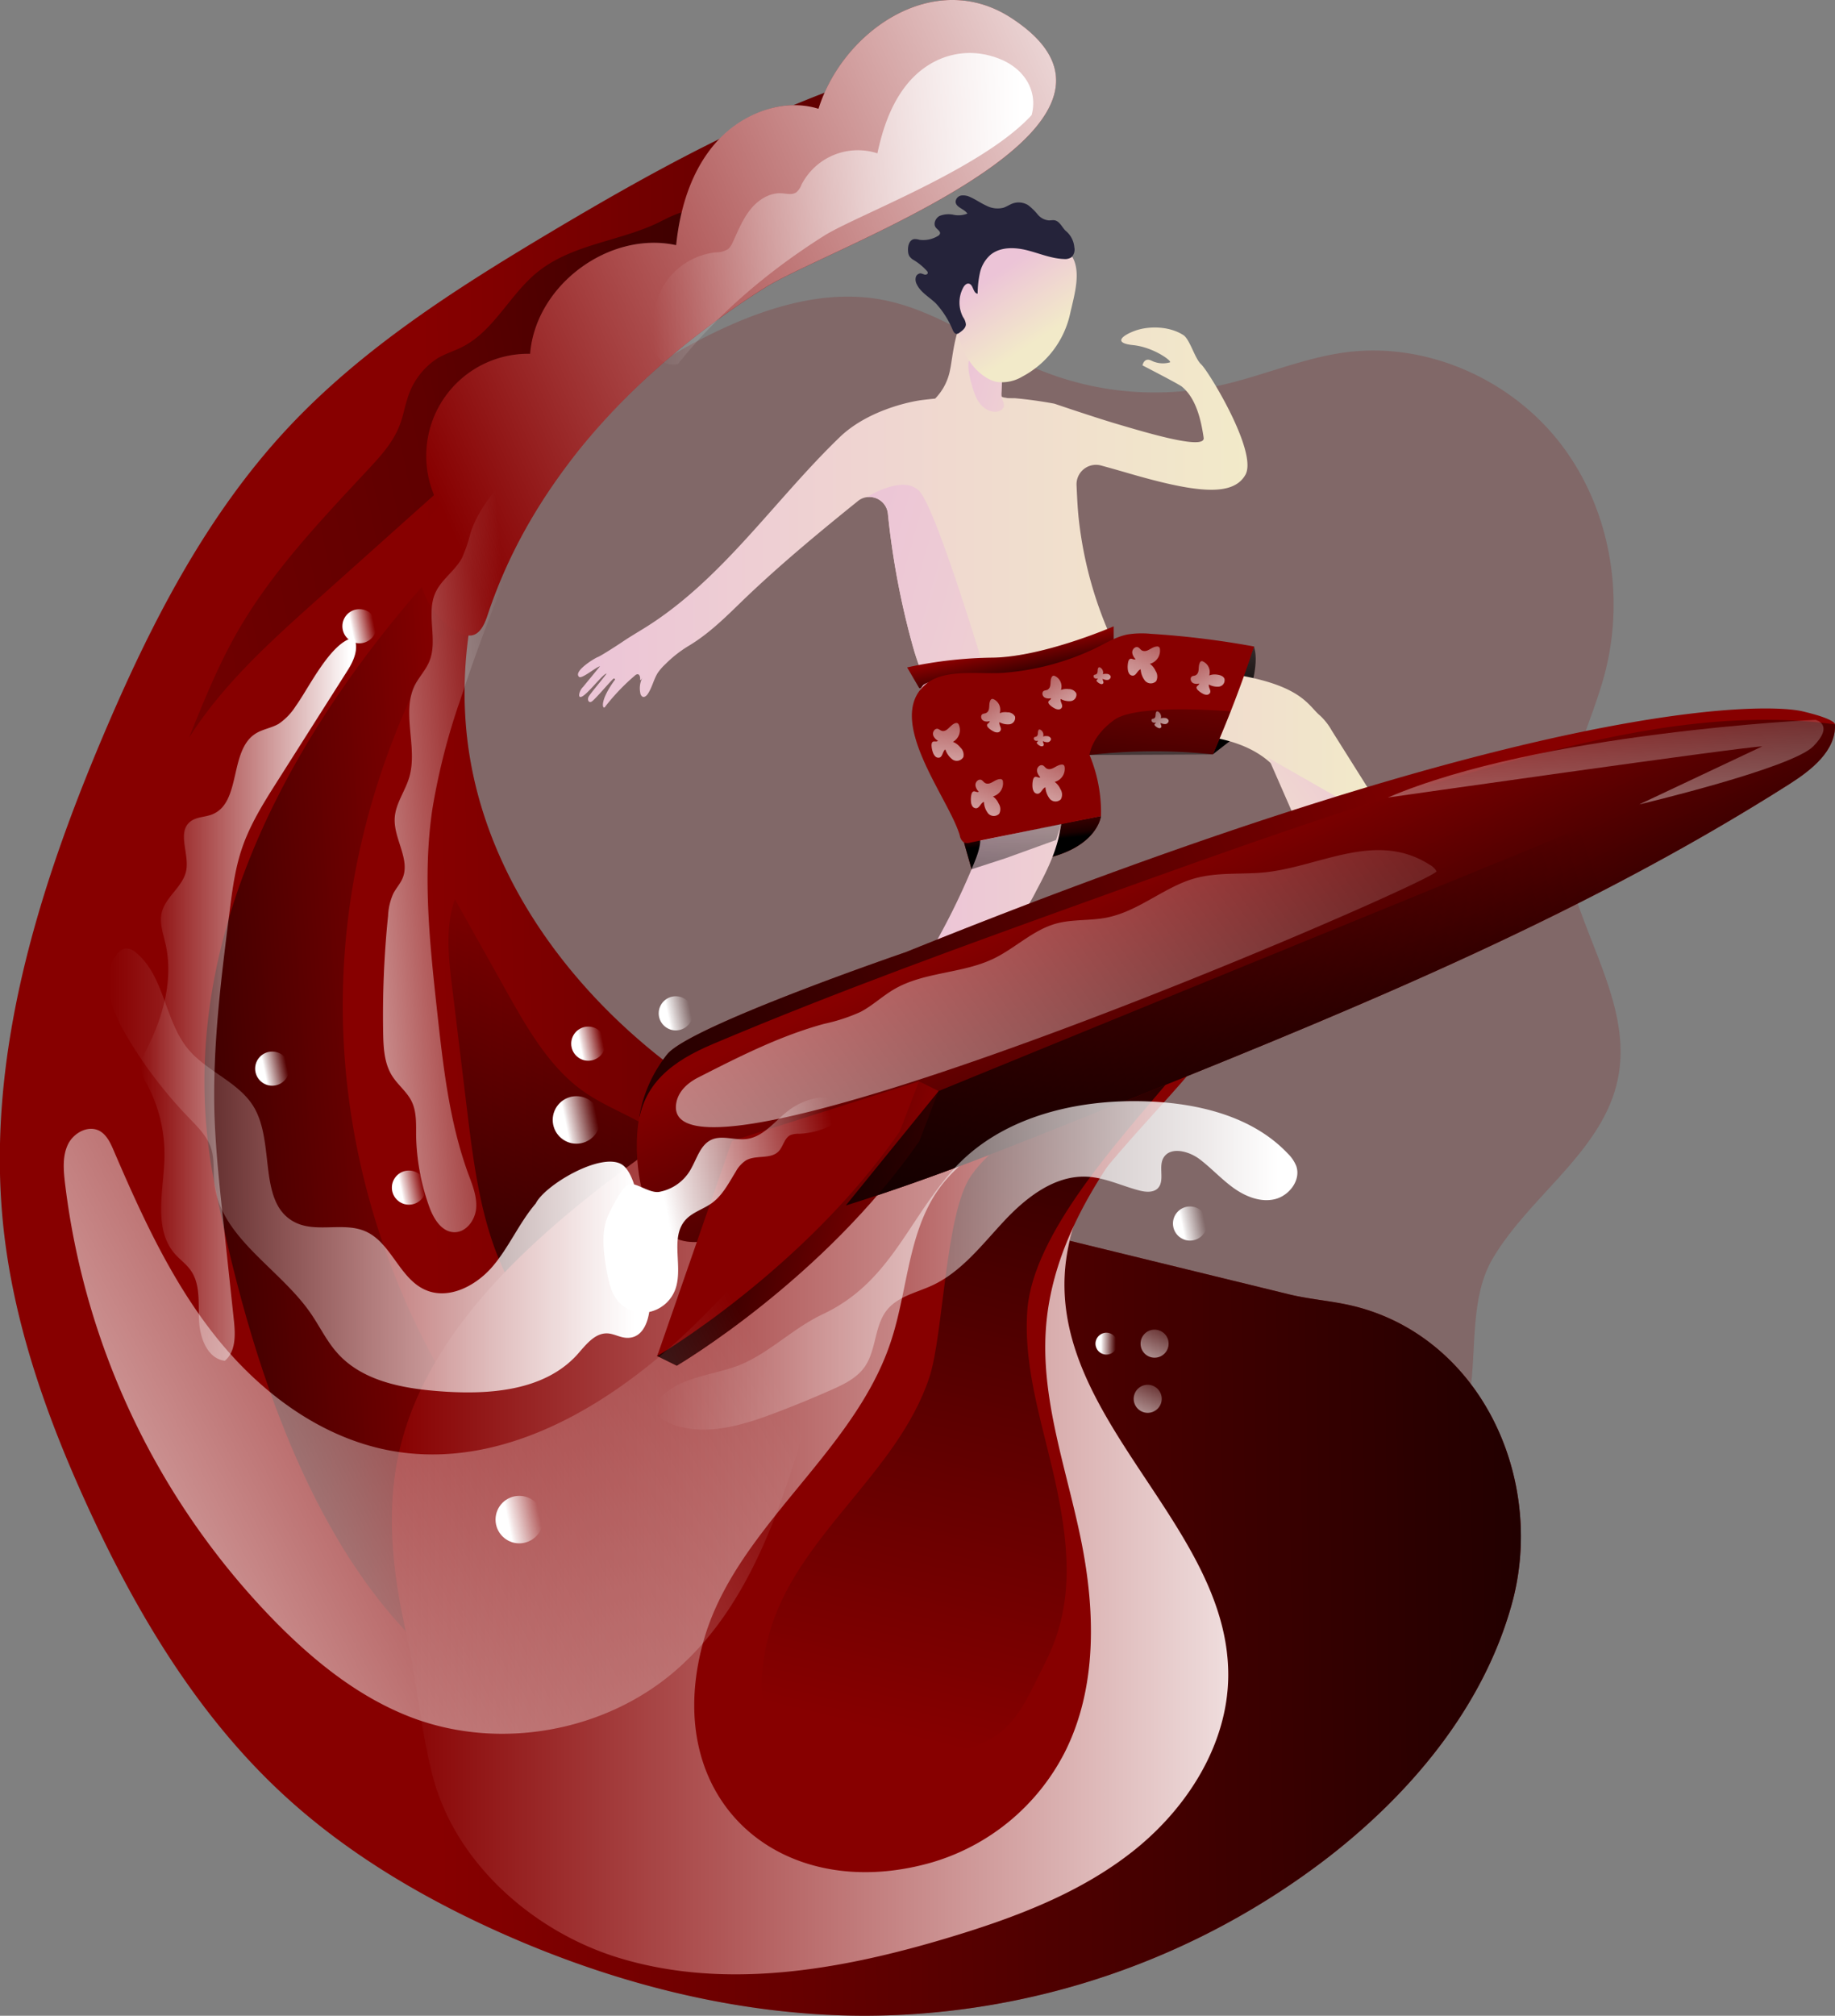 <svg id="Layer_1" data-name="Layer 1" xmlns="http://www.w3.org/2000/svg" xmlns:xlink="http://www.w3.org/1999/xlink" viewBox="0 0 434.55 477.08"><rect x="0" y="0" width="434.55" height="477.08" fill="#808080" stroke="none"/><defs><linearGradient id="linear-gradient" x1="331.91" y1="133.55" x2="335.31" y2="165.81" gradientUnits="userSpaceOnUse"><stop offset="0" stop-opacity="0"/><stop offset="0.91" stop-opacity="0.8"/><stop offset="1"/></linearGradient><linearGradient id="linear-gradient-2" x1="286.73" y1="187.77" x2="288.06" y2="200.39" xlink:href="#linear-gradient"/><linearGradient id="linear-gradient-3" x1="180.16" y1="122.36" x2="338.69" y2="122.36" gradientUnits="userSpaceOnUse"><stop offset="0" stop-color="#ecc4d7"/><stop offset="0.42" stop-color="#efd4d1"/><stop offset="1" stop-color="#f2eac9"/></linearGradient><linearGradient id="linear-gradient-4" x1="241.42" y1="132.56" x2="375.68" y2="169.81" xlink:href="#linear-gradient-3"/><linearGradient id="linear-gradient-5" x1="270.85" y1="89.62" x2="311.15" y2="100.8" xlink:href="#linear-gradient-3"/><linearGradient id="linear-gradient-6" x1="283.32" y1="95.58" x2="283.58" y2="95.58" xlink:href="#linear-gradient-3"/><linearGradient id="linear-gradient-7" x1="279.34" y1="65.77" x2="289.64" y2="81.38" xlink:href="#linear-gradient-3"/><linearGradient id="linear-gradient-8" x1="280.98" y1="95.49" x2="283.32" y2="95.49" xlink:href="#linear-gradient-3"/><linearGradient id="linear-gradient-9" x1="282.68" y1="154.92" x2="284.42" y2="163.72" xlink:href="#linear-gradient"/><linearGradient id="linear-gradient-10" x1="260.97" y1="191.64" x2="369.15" y2="191.64" xlink:href="#linear-gradient-3"/><linearGradient id="linear-gradient-11" x1="324" y1="175.91" x2="284.38" y2="204.73" xlink:href="#linear-gradient-3"/><linearGradient id="linear-gradient-12" x1="145.53" y1="249.58" x2="456.57" y2="245.74" gradientUnits="userSpaceOnUse"><stop offset="0" stop-opacity="0"/><stop offset="0.88" stop-opacity="0.8"/><stop offset="0.97"/></linearGradient><linearGradient id="linear-gradient-13" x1="156.98" y1="256.45" x2="44.63" y2="264.06" xlink:href="#linear-gradient-12"/><linearGradient id="linear-gradient-14" x1="-5.27" y1="146.01" x2="459.03" y2="47.04" xlink:href="#linear-gradient-12"/><linearGradient id="linear-gradient-15" x1="202.36" y1="226.4" x2="142.58" y2="351.28" xlink:href="#linear-gradient-12"/><linearGradient id="linear-gradient-16" x1="400.59" y1="181.44" x2="156.59" y2="300.12" xlink:href="#linear-gradient-12"/><linearGradient id="linear-gradient-17" x1="141.2" y1="106.68" x2="334.27" y2="20.77" gradientUnits="userSpaceOnUse"><stop offset="0" stop-color="#fff" stop-opacity="0"/><stop offset="0.84" stop-color="#fff" stop-opacity="0.84"/><stop offset="0.97" stop-color="#fff"/></linearGradient><linearGradient id="linear-gradient-18" x1="136.07" y1="344.56" x2="365.51" y2="344.56" xlink:href="#linear-gradient-17"/><linearGradient id="linear-gradient-19" x1="253.98" y1="411.18" x2="305.84" y2="196.29" xlink:href="#linear-gradient-12"/><linearGradient id="linear-gradient-20" x1="323.29" y1="199.91" x2="360.49" y2="279.61" xlink:href="#linear-gradient-12"/><linearGradient id="linear-gradient-21" x1="415.89" y1="144.57" x2="28.31" y2="426.54" xlink:href="#linear-gradient-17"/><linearGradient id="linear-gradient-22" x1="258.31" y1="297.08" x2="194.54" y2="281.8" xlink:href="#linear-gradient-12"/><linearGradient id="linear-gradient-23" x1="422.45" y1="207.75" x2="208.12" y2="284.36" xlink:href="#linear-gradient"/><linearGradient id="linear-gradient-24" x1="241.27" y1="169.94" x2="239.94" y2="240.69" xlink:href="#linear-gradient"/><linearGradient id="linear-gradient-25" x1="320.3" y1="152.02" x2="314.65" y2="207.48" xlink:href="#linear-gradient"/><linearGradient id="linear-gradient-26" x1="270.57" y1="156.81" x2="265.37" y2="195.84" xlink:href="#linear-gradient-17"/><linearGradient id="linear-gradient-27" x1="278.42" y1="170.51" x2="273.22" y2="209.54" gradientTransform="translate(58.32 -64.15) rotate(14.54)" xlink:href="#linear-gradient-17"/><linearGradient id="linear-gradient-28" x1="291.71" y1="163.52" x2="286.5" y2="202.54" gradientTransform="translate(58.32 -64.15) rotate(14.54)" xlink:href="#linear-gradient-17"/><linearGradient id="linear-gradient-29" x1="306.52" y1="130.8" x2="301.32" y2="169.83" gradientTransform="translate(58.32 -64.15) rotate(14.54)" xlink:href="#linear-gradient-17"/><linearGradient id="linear-gradient-30" x1="289.27" y1="154.41" x2="284.85" y2="187.57" gradientTransform="translate(-47.27 241.74) rotate(-43.12)" xlink:href="#linear-gradient-17"/><linearGradient id="linear-gradient-31" x1="303.64" y1="160.3" x2="299.22" y2="193.46" gradientTransform="translate(-47.27 241.74) rotate(-43.12)" xlink:href="#linear-gradient-17"/><linearGradient id="linear-gradient-32" x1="331.6" y1="181.78" x2="327.18" y2="214.94" gradientTransform="translate(-47.27 241.74) rotate(-43.12)" xlink:href="#linear-gradient-17"/><linearGradient id="linear-gradient-33" x1="292.3" y1="173.93" x2="290.08" y2="190.57" gradientTransform="translate(-47.27 241.74) rotate(-43.12)" xlink:href="#linear-gradient-17"/><linearGradient id="linear-gradient-34" x1="312.7" y1="172.86" x2="310.48" y2="189.49" gradientTransform="translate(-47.27 241.74) rotate(-43.12)" xlink:href="#linear-gradient-17"/><linearGradient id="linear-gradient-35" x1="315.58" y1="189.85" x2="313.36" y2="206.49" gradientTransform="translate(-47.27 241.74) rotate(-43.12)" xlink:href="#linear-gradient-17"/><linearGradient id="linear-gradient-36" x1="209.47" y1="294.2" x2="-10.73" y2="407.78" xlink:href="#linear-gradient-17"/><linearGradient id="linear-gradient-37" x1="198.01" y1="50.69" x2="287.95" y2="50.69" xlink:href="#linear-gradient-17"/><linearGradient id="linear-gradient-38" x1="422.51" y1="156.59" x2="426.16" y2="247.92" xlink:href="#linear-gradient-17"/><linearGradient id="linear-gradient-39" x1="198.33" y1="300.72" x2="350.52" y2="300.72" xlink:href="#linear-gradient-17"/><linearGradient id="linear-gradient-40" x1="68.91" y1="278.28" x2="197.25" y2="278.28" xlink:href="#linear-gradient-17"/><linearGradient id="linear-gradient-41" x1="243.2" y1="281.1" x2="200.12" y2="289.83" xlink:href="#linear-gradient-17"/><linearGradient id="linear-gradient-42" x1="141.26" y1="264.1" x2="133.66" y2="265.64" xlink:href="#linear-gradient-17"/><linearGradient id="linear-gradient-43" x1="127.72" y1="358.69" x2="120.12" y2="360.23" xlink:href="#linear-gradient-17"/><linearGradient id="linear-gradient-44" x1="142.73" y1="246.32" x2="137.26" y2="247.43" xlink:href="#linear-gradient-17"/><linearGradient id="linear-gradient-45" x1="307.75" y1="319.15" x2="304.24" y2="319.87" gradientTransform="translate(30.67 -58.8) rotate(12.17)" xlink:href="#linear-gradient-17"/><linearGradient id="linear-gradient-46" x1="275.12" y1="323.96" x2="266.53" y2="342.26" xlink:href="#linear-gradient-17"/><linearGradient id="linear-gradient-47" x1="276.75" y1="310.91" x2="268.17" y2="329.21" xlink:href="#linear-gradient-17"/><linearGradient id="linear-gradient-48" x1="285.22" y1="288.89" x2="279.75" y2="290" xlink:href="#linear-gradient-17"/><linearGradient id="linear-gradient-49" x1="100.26" y1="280.39" x2="94.79" y2="281.5" xlink:href="#linear-gradient-17"/><linearGradient id="linear-gradient-50" x1="67.88" y1="252.23" x2="62.41" y2="253.34" xlink:href="#linear-gradient-17"/><linearGradient id="linear-gradient-51" x1="88.54" y1="147.52" x2="83.07" y2="148.63" xlink:href="#linear-gradient-17"/><linearGradient id="linear-gradient-52" x1="163.45" y1="239.14" x2="157.98" y2="240.25" xlink:href="#linear-gradient-17"/><linearGradient id="linear-gradient-53" x1="167.77" y1="198.29" x2="97.38" y2="204.48" xlink:href="#linear-gradient-17"/><linearGradient id="linear-gradient-54" x1="76.56" y1="237.74" x2="127.61" y2="237.74" xlink:href="#linear-gradient-17"/></defs><title>57. Surfing</title><path d="M396.79,299.06c8.93-15.05,26.25-25.49,29.65-42.67,3.95-20-13-38.61-13-59,0-12.92,6.8-24.75,10-37.27,4.68-18.5.89-39.17-10.87-54.19s-31.47-23.73-50.4-21.32c-10.48,1.34-20.3,5.81-30.63,8a72.32,72.32,0,0,1-42.57-4c-12.4-5.18-23.48-13.87-36.68-16.39-13.58-2.59-27.56,1.77-40,7.8-60.66,29.45-95.79,103.61-80.15,169.2S212.55,365.2,280,364.11c17-.27,33.73-3.42,50.4-6.57,14.48-2.72,44.79-2.2,55.45-13.54C396.06,333.12,388.77,312.58,396.79,299.06Z" transform="translate(-43.27 -1.25)" fill="#870000" opacity="0.19" style="isolation:isolate"/><path d="M330.46,179.8l4-3.11s8.1-15.58,5.75-22.43" transform="translate(-43.27 -1.25)" fill="url(#linear-gradient)"/><path d="M304,194.4s-.71,6.59-11.45,9.61a77.7,77.7,0,0,1-19.18,3l-1.81-6.33Z" transform="translate(-43.27 -1.25)" fill="#870000"/><path d="M304,194.4s-.71,6.59-11.45,9.61a77.7,77.7,0,0,1-19.18,3l-1.81-6.33Z" transform="translate(-43.27 -1.25)" fill="url(#linear-gradient-2)"/><path d="M338.2,113.62c-3,5.31-11.94,4.23-27.89-.42-2.47-.72-4.56-1.3-6.31-1.78a4.61,4.61,0,0,0-5.79,4.69c.12,2.57.23,5.17.5,7.77a93.33,93.33,0,0,0,9.44,32,6.82,6.82,0,0,1,1,3.24c-.08,2.34-2.48,3.85-4.67,4.74-9.82,4-20.82,4.15-31.31,2.7-3.47-.48-7.14-1.24-9.64-3.68a13,13,0,0,1-3-5.16c-.33-.92-.62-1.85-.88-2.78,0-.14-.08-.27-.1-.41a187.94,187.94,0,0,1-6-31.68,4.38,4.38,0,0,0-5-3.93,4.21,4.21,0,0,0-2.12.92c-9.18,7.4-18.28,14.93-26.81,23.09-4.14,4-8.16,8.09-13.1,11.08a28.59,28.59,0,0,0-5.66,4.41,12.63,12.63,0,0,0-1.77,2c-1,1.54-1.36,3.47-2.37,5-.3.47-.85,1-1.35.69a1.23,1.23,0,0,1-.48-.91,5.42,5.42,0,0,1,.23-2.93c.13-.35.2-.53.2-.54s-.54,1-.46.14c0-.43-.13-1-.57-1.05a1,1,0,0,0-.65.3,49.81,49.81,0,0,0-7,7.31c-.53,1.06-1.77-.85,2.3-6.36,0,0-.18-.41-.45-.15-1.06,1-4,4.52-5,5.3-.74.57-1.19-.3-.86-1s2.43-3.09,4.29-5.53c-.86-.12-5.28,6-6.32,5.49-.2-.09-.19-.42-.16-.64a3.26,3.26,0,0,1,.92-1.73l4-4.87c-.85.12-4.31,3.07-4.95,2.51-1.48-1.28,3.63-4.4,4.42-4.69s4.84-2.93,5.59-3.43c1.71-1.17,3.49-2.22,5.26-3.31,18.47-11.37,30.82-30.23,46.42-45.28,6.58-6.35,16.56-8.43,19.46-8.8,1.05-.13,2.1-.25,3.16-.35a13.2,13.2,0,0,0,3.57-7c.57-2.48,1.33-12.73,4.85-12.73,2.89,0,5.37,9.17,5.92,11.57a17.17,17.17,0,0,1,.28,4.11c0,1.48-.41,3.21,1.62,3.77a6.88,6.88,0,0,0,2.34.18l.26,0c3.15.29,6.29.72,9.4,1.3,0,0,9.88,3.36,15.25,4.93,6.81,2,20.54,6.12,20.1,3.14-.57-3.89-1.69-9.31-5.19-12.13-.79-.63-9.29-5-9.29-5s.35-2,2.1-1.13a6.09,6.09,0,0,0,4.4.41c.59-.24-3.84-3.58-8.73-4.08s-2.48-2.32.4-3.38c3.16-1.17,8.08-1.19,11.49,1,1.57,1,2.71,5.55,4.23,6.93C329.51,89.14,341.19,108.3,338.2,113.62Z" transform="translate(-43.27 -1.25)" fill="url(#linear-gradient-3)"/><path d="M275.6,157.17l-14.53,2-1.54-4.63a187.94,187.94,0,0,1-6-31.68,4.38,4.38,0,0,0-5-3.93s8.54-5.46,12.42-1.48S275.6,157.17,275.6,157.17Z" transform="translate(-43.27 -1.25)" fill="url(#linear-gradient-4)"/><path d="M274.27,94.94c.8,2,2.61,3.84,4.77,3.77.93,0,2-.62,2-1.55a4.23,4.23,0,0,0-.42-1.35,5.05,5.05,0,0,1-.15-1.86l.21-5.63a4,4,0,0,0-.36-2.27A2.93,2.93,0,0,0,279,85c-1.84-.87-5.41-.81-6.22,1.46C272.06,88.34,273.54,93.11,274.27,94.94Z" transform="translate(-43.27 -1.25)" fill="url(#linear-gradient-5)"/><path d="M283.58,95.59l-.26,0a.86.86,0,0,0,.16,0A.15.15,0,0,1,283.58,95.59Z" transform="translate(-43.27 -1.25)" fill="url(#linear-gradient-6)"/><path d="M296.65,75.66a22.19,22.19,0,0,1-11.27,14.71,9.38,9.38,0,0,1-6.08,1.27,8.21,8.21,0,0,1-2.79-1.23c-4.91-3.25-6.84-9.59-7-15.47-.17-5.66,1.22-11.82,5.62-15.37a15.86,15.86,0,0,1,5.69-2.8c5.92-1.67,11.78-.39,15.79,4.42C299.68,64.9,297.67,71.05,296.65,75.66Z" transform="translate(-43.27 -1.25)" fill="url(#linear-gradient-7)"/><path d="M297.68,59.75a2.61,2.61,0,0,1-.64,2.36,2.73,2.73,0,0,1-1.8.44c-3-.09-5.86-1.35-8.79-2.08s-6.32-.82-8.64,1.11a8,8,0,0,0-2.48,4.24,23.36,23.36,0,0,0-.54,4.94c-1.11-.08-1-2.18-2.09-2.38-.59-.11-1.08.46-1.36,1a7.47,7.47,0,0,0,0,6.94A3.52,3.52,0,0,1,272,78c0,.87-.82,1.5-1.53,2a1.14,1.14,0,0,1-.66.28c-.43,0-.7-.45-.89-.84a21.41,21.41,0,0,0-4-6.36c-1.54-1.51-3.61-2.59-4.54-4.53a2.43,2.43,0,0,1-.26-1.6,1.22,1.22,0,0,1,1.19-1,8,8,0,0,1,.91.29c.31.07.73-.07.76-.39a.73.73,0,0,0-.26-.53,13.83,13.83,0,0,0-3-2.48,3,3,0,0,1-1.12-1,2.5,2.5,0,0,1-.28-1c-.14-1.23.22-2.82,1.44-3A3.64,3.64,0,0,1,261,58a6.69,6.69,0,0,0,4.37-.9,1,1,0,0,0,.48-.49c.21-.58-.56-1-.95-1.48-.71-.86-.1-2.27.89-2.78a5.69,5.69,0,0,1,3.28-.27,5.65,5.65,0,0,0,3.29-.28c-.75-1.14-2.75-1.45-2.79-2.81a1.61,1.61,0,0,1,1.35-1.47,3.75,3.75,0,0,1,2.1.37c1.3.57,2.47,1.41,3.76,2a5.75,5.75,0,0,0,4.13.52c.76-.25,1.42-.73,2.17-1a4.24,4.24,0,0,1,3.7.42A14,14,0,0,1,289,52a3.84,3.84,0,0,0,2.74,1.42,10.09,10.09,0,0,1,1.09-.06c1.34.12,1.93,1.67,2.77,2.49A5.64,5.64,0,0,1,297.68,59.75Z" transform="translate(-43.27 -1.25)" fill="#25233a"/><path d="M283.32,95.57a6.88,6.88,0,0,1-2.34-.18Q282.15,95.47,283.32,95.57Z" transform="translate(-43.27 -1.25)" fill="url(#linear-gradient-8)"/><path d="M307,152.49v-3s-16.47,7.19-28.54,7.41a99.46,99.46,0,0,0-20.37,2.31l2.87,4.89S300.78,161.84,307,152.49Z" transform="translate(-43.27 -1.25)" fill="#870000"/><path d="M307,152.49v-3s-16.47,7.19-28.54,7.41a99.46,99.46,0,0,0-20.37,2.31l2.87,4.89S300.78,161.84,307,152.49Z" transform="translate(-43.27 -1.25)" fill="url(#linear-gradient-9)"/><path d="M278.75,162.19c-4.87.23-9.77-.09-14.61.44a3.87,3.87,0,0,0-2.19.72A3.71,3.71,0,0,0,261,166c-.57,10.16,6.8,18.75,12.13,27.41a13.33,13.33,0,0,1,2.26,5.47c.25,2.32-.6,4.61-1.49,6.77a166.74,166.74,0,0,1-11.3,22.56,24.63,24.63,0,0,0,21.46-8.77,44.52,44.52,0,0,0,4.61-7.36c2.42-4.53,4.77-9.19,5.62-14.25.9-5.35,4.78-16.36,3.95-21.72,14.69-.94,37.71-4.5,47.72,7.61,3.25,3.94,4.46,9.22,5.51,14.21a83.21,83.21,0,0,0,15.9-4.71c.75-.31,1.61-.75,1.76-1.56a2.54,2.54,0,0,0-.56-1.74l-9.94-15.79a14.28,14.28,0,0,0-2.77-3.53c-2.64-2.2-4.05-6.53-17.42-9.21-7.49-1.49-31.11-7.77-34.37-6.21C295.79,159.14,288.1,161.77,278.75,162.19Z" transform="translate(-43.27 -1.25)" fill="url(#linear-gradient-10)"/><polygon points="316.41 188.54 300.37 179.38 307.21 194.98 325.29 188.68 316.41 188.54" fill="url(#linear-gradient-11)"/><path d="M270.56,199a2.47,2.47,0,0,0,1,1.65,2.35,2.35,0,0,0,1.55,0L304,194.4a35.49,35.49,0,0,0-2.71-14.46,132.5,132.5,0,0,1,29.19-.14q5.49-12.53,9.77-25.54a207.55,207.55,0,0,0-24.46-3,21.45,21.45,0,0,0-5.49.15c-2.69.52-5.08,2-7.53,3.22a61.22,61.22,0,0,1-21.19,5.8c-5.65.6-14.44-1.18-19.1,2.77C252.58,171.59,268.11,190.32,270.56,199Z" transform="translate(-43.27 -1.25)" fill="#870000"/><path d="M281.75,291.28c-28.3-8.92-56.37-20.07-80-38.08s-42.46-43.65-47.25-72.93c-5.17-31.57,6.65-64.33,26.7-89.27s47.61-42.84,76.43-56.72c4.24-2,9.2-5.09,8.92-9.78-.42-7-10.63-7.31-17.26-5.13-27,8.9-52.05,22.76-76.45,37.32-22.1,13.2-44.08,27.25-61.62,46.09-19.37,20.81-32.51,46.61-43.6,72.79-15.57,36.75-27.75,76.36-23.55,116.05,2.42,22.86,10.21,44.86,19.77,65.77,11.5,25.16,25.93,49.47,46.21,68.3,14.59,13.55,31.89,23.94,50,32.2,27.54,12.55,57.49,20.36,87.75,20.44a180.42,180.42,0,0,0,110-37.5c19.86-15.4,36.81-35.76,43.5-60s-2.58-52.09-24.14-65a48.43,48.43,0,0,0-14.08-5.64c-4.8-1.09-9.75-1.44-14.54-2.6" transform="translate(-43.27 -1.25)" fill="#870000"/><path d="M281.75,291.28c-28.3-8.92-56.37-20.07-80-38.08s-42.46-43.65-47.25-72.93c-5.17-31.57,6.65-64.33,26.7-89.27s47.61-42.84,76.43-56.72c4.24-2,9.2-5.09,8.92-9.78-.42-7-10.63-7.31-17.26-5.13-27,8.9-52.05,22.76-76.45,37.32-22.1,13.2-44.08,27.25-61.62,46.09-19.37,20.81-32.51,46.61-43.6,72.79-15.57,36.75-27.75,76.36-23.55,116.05,2.42,22.86,10.21,44.86,19.77,65.77,11.5,25.16,25.93,49.47,46.21,68.3,14.59,13.55,31.89,23.94,50,32.2,27.54,12.55,57.49,20.36,87.75,20.44a180.42,180.42,0,0,0,110-37.5c19.86-15.4,36.81-35.76,43.5-60s-2.58-52.09-24.14-65a48.43,48.43,0,0,0-14.08-5.64c-4.8-1.09-9.75-1.44-14.54-2.6" transform="translate(-43.27 -1.25)" fill="url(#linear-gradient-12)"/><path d="M192.24,94.67S73.83,178,94,281.1C136.07,495.48,272.57,384,272.57,384s-50.07,18.41-85.94-11C126.62,323.83,81.18,203.18,192.24,94.67Z" transform="translate(-43.27 -1.25)" fill="url(#linear-gradient-13)"/><path d="M170.62,65.59c-6.59,5.27-10.31,13.9-17.82,17.74-1.94,1-4.05,1.61-5.92,2.72a17.2,17.2,0,0,0-7.18,9.72c-.67,2.06-1,4.22-1.84,6.24-1.54,4-4.5,7.23-7.42,10.36C119.16,124.5,107.57,136.61,99.37,151c-4.52,7.92-7.93,16.4-11.34,24.85,8-12.61,19.23-22.73,30.34-32.67l18.75-16.77q25.17-22.5,50.34-45a113.24,113.24,0,0,1,11.35-9.29c4.06-2.78,8.62-5.16,11.35-9.25,2-2.94,3.24-9-.53-11.08-3.51-2-8.24,1.18-11.33,2.56C189.24,58.43,178.56,59.23,170.62,65.59Z" transform="translate(-43.27 -1.25)" fill="url(#linear-gradient-14)"/><path d="M163.65,236.66,151,214.08c-2.32,6.51-1.52,13.66-.69,20.52l3.6,29.64c1.93,15.88,4.11,32.46,13.2,45.62s27.42,21.44,41.58,14a18.14,18.14,0,0,0,7.49-6.9,21,21,0,0,0,2.3-7.64c2.23-16.82-7.17-32.3-21.14-41-5.81-3.61-12.43-5.8-17.76-10.18C172.69,252.49,168,244.37,163.65,236.66Z" transform="translate(-43.27 -1.25)" fill="url(#linear-gradient-15)"/><path d="M477.82,172.69s.26-1.22-7.71-3.09-60.95-4.09-212.34,57c0,0-50.81,17.38-56.46,24.13a31.83,31.83,0,0,0-6.64,14.84Z" transform="translate(-43.27 -1.25)" fill="#870000"/><path d="M477.82,172.69s.26-1.22-7.71-3.09-60.95-4.09-212.34,57c0,0-50.81,17.38-56.46,24.13a31.83,31.83,0,0,0-6.64,14.84Z" transform="translate(-43.27 -1.25)" fill="url(#linear-gradient-16)"/><path d="M237.11,27C228.59,24.36,219,28.16,213,34.8s-8.7,15.62-9.61,24.49c-15.89-3.45-33.3,9.49-34.58,25.71a24.14,24.14,0,0,0-21.49,36c-8.54,8.23-5.92,24.78,4.73,30a5,5,0,0,0,2.79.66c2.16-.29,3.2-2.74,3.89-4.81,11-33.2,36.62-59.2,65.73-77.53,15.21-9.57,97.83-38.08,58.27-63.81C264.45-6.4,242.88,8.58,237.11,27Z" transform="translate(-43.27 -1.25)" fill="#870000"/><path d="M287.46,32.65h0c-14.82,16.23-53.1,30.44-63,36.65-16.7,10.52-32.25,23.57-44.54,39.06a125.56,125.56,0,0,0-21.2,38.48c-.68,2.06-1.72,4.51-3.88,4.8a5,5,0,0,1-2.79-.66c-10.65-5.21-13.26-21.76-4.73-30a24.14,24.14,0,0,1,21.49-36c1.28-16.22,18.68-29.16,34.58-25.71.91-8.87,3.65-17.86,9.61-24.49S228.59,24.36,237.1,27c5.77-18.42,27.35-33.4,45.64-21.5C296.61,14.52,295.47,23.88,287.46,32.65Z" transform="translate(-43.27 -1.25)" fill="url(#linear-gradient-17)"/><path d="M278.85,236.59,277,233.9" transform="translate(-43.27 -1.25)" fill="none" stroke="#000" stroke-miterlimit="10" stroke-width="0.41"/><path d="M137.65,345.51c4.94-22.87,21.61-41.36,39.47-56.47a292.17,292.17,0,0,1,182.57-68.45c1.74,0,3.69,0,4.9,1.31,2.53,2.63-.68,6.76-3.68,8.85-14.3,9.95-29.8,18.32-42.68,30.05S295.07,288.6,295.35,306c.55,33.78,39,58.15,38.78,91.92-.13,16.16-9.66,31.16-22.28,41.24s-28.09,15.89-43.55,20.56c-25.55,7.72-53.22,12.7-78.72,4.83-20-6.17-38.49-22.34-43.86-43-2.83-10.92-3.73-22.53-6.24-33.7C136.36,374,134.62,359.54,137.65,345.51Z" transform="translate(-43.27 -1.25)" fill="#870000"/><path d="M137.65,345.51c4.94-22.87,21.61-41.36,39.47-56.47a292.17,292.17,0,0,1,182.57-68.45c1.74,0,3.69,0,4.9,1.31,2.53,2.63-.68,6.76-3.68,8.85-14.3,9.95-29.8,18.32-42.68,30.05S295.07,288.6,295.35,306c.55,33.78,39,58.15,38.78,91.92-.13,16.16-9.66,31.16-22.28,41.24s-28.09,15.89-43.55,20.56c-25.55,7.72-53.22,12.7-78.72,4.83-20-6.17-38.49-22.34-43.86-43-2.83-10.92-3.73-22.53-6.24-33.7C136.36,374,134.62,359.54,137.65,345.51Z" transform="translate(-43.27 -1.25)" fill="url(#linear-gradient-18)"/><path d="M209.71,390.23c7.36-27.28,35.64-44.59,44.51-71.42,4-12,4-25.56,11.19-35.89,11.46-16.33,34.76-17,53.64-23.46-13.64,16.28-26.5,34.82-28.08,56-1.28,17.06,4.94,33.66,8.33,50.42s3.81,34.94-3.93,50.19a51.68,51.68,0,0,1-31.89,26.1C228.15,452,199.68,427.39,209.71,390.23Z" transform="translate(-43.27 -1.25)" fill="#870000"/><path d="M225.36,388.21c6.28-23.29,30.43-38.06,38-61,3.38-10.22,3.73-38.95,9.91-47.76C283,265.55,309,260.6,325.08,255.1c-11.64,13.89-37.17,38.13-38.52,56.21-1.09,14.56,4.21,28.72,7.11,43s3.8,27.3-2.8,40.32c-5.45,10.76-7.62,17.52-19.25,20.74C241.46,423.76,216.81,419.93,225.36,388.21Z" transform="translate(-43.27 -1.25)" fill="#870000"/><path d="M225.36,388.21c6.28-23.29,30.43-38.06,38-61,3.38-10.22,3.73-38.95,9.91-47.76,9.77-13.94,30.64-16.82,46.75-22.32-11.65,13.9-32.11,36.06-33.46,54.14-1.09,14.56,4.21,28.72,7.11,43s3.8,27.3-2.8,40.32c-5.45,10.76-7.62,17.52-19.25,20.74C241.46,423.76,216.81,419.93,225.36,388.21Z" transform="translate(-43.27 -1.25)" fill="url(#linear-gradient-19)"/><path d="M212.07,248.35c29.65-12.54,60-23.45,90.26-34.35,33.54-12.08,67.12-24.17,101.58-33.31,24.11-6.4,49.19-11.37,73.91-8,.26,6.23-5.56,10.8-10.82,14.15C415.91,219.3,359.33,242,303.13,264.5c-29.2,11.69-58.58,23.44-89.36,29.92-3.16.66-6.49,1.26-9.56.27-9.28-3-10.8-18.39-9.92-26.52C195.43,257.68,202.47,252.41,212.07,248.35Z" transform="translate(-43.27 -1.25)" fill="#870000"/><path d="M477.82,172.69c.26,6.23-5.56,10.8-10.82,14.14-2.74,1.74-5.48,3.45-8.26,5.13-48.89,29.78-102.42,51.23-155.62,72.54-19.65,7.87-39.38,15.77-59.56,22.06-9.82,3.06-19.73,5.75-29.79,7.86-3.16.66-6.5,1.26-9.56.26-9.28-3-10.8-18.38-9.91-26.5,1.13-10.49,8.17-15.76,17.77-19.83,29.66-12.54,60-23.45,90.25-34.35,33.55-12.08,67.13-24.16,101.59-33.31C428,174.29,453.09,169.33,477.82,172.69Z" transform="translate(-43.27 -1.25)" fill="url(#linear-gradient-20)"/><path d="M305.26,218.44c-4,.77-8.13.34-12,1.43-5.43,1.54-9.62,5.83-14.71,8.27-7.44,3.59-16.47,3.08-23.59,7.27-2.75,1.61-5.09,3.86-7.92,5.34a42.25,42.25,0,0,1-8.58,2.81c-10.46,2.84-20.19,7.79-29.84,12.7-2.48,1.27-4.66,3.2-5.18,5.94-5.3,27.8,180.93-52.76,180-54.75a3.92,3.92,0,0,0-1.53-1.49c-13.16-8.46-26.75.92-40.31,1.86-6.18.42-11.91-.24-17.82,2.14C317.44,212.5,312.06,217.11,305.26,218.44Z" transform="translate(-43.27 -1.25)" fill="url(#linear-gradient-21)"/><path d="M221.24,273.56,198.9,322.19l4.63,2.29s34.73-20.37,57.44-53.14l4.55-11.88-4.63-2.29Z" transform="translate(-43.27 -1.25)" fill="#870000"/><path d="M221.24,273.56,198.9,322.19l4.63,2.29s34.73-20.37,57.44-53.14l4.55-11.88-4.63-2.29Z" transform="translate(-43.27 -1.25)" fill="url(#linear-gradient-22)"/><path d="M216.61,271.27,198.9,322.19s34.73-20.37,57.44-53.14l4.55-11.88Z" transform="translate(-43.27 -1.25)" fill="#870000"/><path d="M477.81,172.7c-.39.4-8.26,8.33-19.07,19.26-48.89,29.78-102.42,51.23-155.62,72.54-19.65,7.87-39.38,15.77-59.56,22.06l22-27.1Z" transform="translate(-43.27 -1.25)" fill="url(#linear-gradient-23)"/><polygon points="230.07 205.74 238.13 203.12 250.09 198.8 251.33 194.98 232.14 198.98 230.07 205.74" fill="url(#linear-gradient-24)"/><path d="M301.27,179.94s.4-4.39,5.88-8.33,27.55-2,27.55-2l-4.24,10.2Z" transform="translate(-43.27 -1.25)" fill="url(#linear-gradient-25)"/><path d="M269.49,172.41a.78.78,0,0,1,.52,0,.72.72,0,0,1,.34.42,3.21,3.21,0,0,1-1.41,4,4.16,4.16,0,0,1,1.73,1.3,2.35,2.35,0,0,1,.73,2.31,1.81,1.81,0,0,1-2.56.57,4.9,4.9,0,0,1-1.7-2.39c-.66.44-.59,1.6-1.33,1.91a1.06,1.06,0,0,1-1-.21,2.32,2.32,0,0,1-.59-.93,5.78,5.78,0,0,1-.35-1.7c0-.35.05-.78.37-.92s.93.12,1.14-.22a2.55,2.55,0,0,1-1-1,1.3,1.3,0,0,1,.33-1.66c.74-.47,1.07.25,1.73.36C267.72,174.39,268.25,172.82,269.49,172.41Z" transform="translate(-43.27 -1.25)" fill="url(#linear-gradient-26)"/><path d="M280.05,185.64a.6.6,0,0,1,.73.6,3.22,3.22,0,0,1-2.37,3.5,4.15,4.15,0,0,1,1.35,1.69,2.38,2.38,0,0,1,.13,2.42,1.81,1.81,0,0,1-2.62-.09,4.78,4.78,0,0,1-1-2.73c-.75.26-1,1.39-1.77,1.51a1.06,1.06,0,0,1-.95-.47,2.2,2.2,0,0,1-.33-1,5.35,5.35,0,0,1,.08-1.74c.07-.34.25-.74.59-.79s.87.35,1.16.07a2.58,2.58,0,0,1-.74-1.26,1.3,1.3,0,0,1,.74-1.52c.83-.27,1,.51,1.58.78C277.84,187.12,278.75,185.73,280.05,185.64Z" transform="translate(-43.27 -1.25)" fill="url(#linear-gradient-27)"/><path d="M294.66,182.21a.74.74,0,0,1,.51.11.76.76,0,0,1,.23.49,3.22,3.22,0,0,1-2.37,3.5,4.16,4.16,0,0,1,1.35,1.69,2.35,2.35,0,0,1,.12,2.42,1.8,1.8,0,0,1-2.61-.09,4.89,4.89,0,0,1-1.05-2.74c-.75.26-1,1.4-1.76,1.51a1,1,0,0,1-.95-.46,2.25,2.25,0,0,1-.34-1,5.65,5.65,0,0,1,.09-1.74c.07-.35.24-.74.59-.8s.87.36,1.16.08a2.51,2.51,0,0,1-.74-1.26,1.3,1.3,0,0,1,.73-1.52c.84-.27,1,.51,1.59.78C292.45,183.68,293.36,182.3,294.66,182.21Z" transform="translate(-43.27 -1.25)" fill="url(#linear-gradient-28)"/><path d="M317.22,154.26a.6.6,0,0,1,.73.6,3.22,3.22,0,0,1-2.37,3.5,4.08,4.08,0,0,1,1.35,1.69,2.38,2.38,0,0,1,.13,2.42,1.81,1.81,0,0,1-2.62-.09,4.89,4.89,0,0,1-1.05-2.73c-.74.25-1,1.39-1.76,1.5a1,1,0,0,1-.95-.46,2.24,2.24,0,0,1-.33-1,5.35,5.35,0,0,1,.08-1.74c.07-.34.24-.74.59-.8s.87.36,1.16.08a2.58,2.58,0,0,1-.74-1.26,1.3,1.3,0,0,1,.73-1.52c.84-.27,1,.51,1.59.78C315,155.74,315.91,154.35,317.22,154.26Z" transform="translate(-43.27 -1.25)" fill="url(#linear-gradient-29)"/><path d="M277.81,167a.67.67,0,0,1,.31-.31.62.62,0,0,1,.46.05,2.72,2.72,0,0,1,1.43,3.29,3.66,3.66,0,0,1,1.83-.2,2,2,0,0,1,1.8,1,1.53,1.53,0,0,1-1.26,1.83,4.14,4.14,0,0,1-2.44-.49c-.15.66.56,1.34.28,1.95a.84.84,0,0,1-.76.47,1.8,1.8,0,0,1-.9-.23,4.48,4.48,0,0,1-1.21-.85c-.21-.21-.42-.51-.3-.79s.65-.46.58-.79a2.1,2.1,0,0,1-1.24,0,1.09,1.09,0,0,1-.76-1.21c.18-.73.81-.47,1.28-.79C277.87,169.29,277.28,168,277.81,167Z" transform="translate(-43.27 -1.25)" fill="url(#linear-gradient-30)"/><path d="M292.32,161.51a.67.67,0,0,1,.31-.31.62.62,0,0,1,.46.05,2.72,2.72,0,0,1,1.43,3.29,3.66,3.66,0,0,1,1.83-.2,2,2,0,0,1,1.8,1,1.53,1.53,0,0,1-1.26,1.83,4.14,4.14,0,0,1-2.44-.49c-.15.66.56,1.34.28,2a.85.85,0,0,1-.76.47,1.8,1.8,0,0,1-.9-.23,4.48,4.48,0,0,1-1.21-.85c-.21-.21-.42-.51-.3-.79s.65-.46.58-.79a2.1,2.1,0,0,1-1.24-.05,1.09,1.09,0,0,1-.76-1.21c.18-.73.81-.47,1.28-.79C292.38,163.77,291.79,162.48,292.32,161.51Z" transform="translate(-43.27 -1.25)" fill="url(#linear-gradient-31)"/><path d="M327.42,158.08a.49.49,0,0,1,.76-.26,2.74,2.74,0,0,1,1.44,3.29,3.62,3.62,0,0,1,1.82-.2c.72.08,1.55.33,1.8,1a1.53,1.53,0,0,1-1.26,1.84,4.11,4.11,0,0,1-2.43-.49c-.16.65.55,1.34.28,1.95a.88.88,0,0,1-.77.47,1.8,1.8,0,0,1-.9-.23,5.08,5.08,0,0,1-1.21-.85c-.21-.21-.42-.51-.3-.79s.65-.46.58-.79A2.18,2.18,0,0,1,326,163a1.12,1.12,0,0,1-.76-1.22c.19-.72.81-.46,1.28-.78C327.47,160.33,326.89,159.05,327.42,158.08Z" transform="translate(-43.27 -1.25)" fill="url(#linear-gradient-32)"/><path d="M289.19,174.08c0-.07.08-.14.15-.16a.31.31,0,0,1,.23,0,1.36,1.36,0,0,1,.72,1.65,1.8,1.8,0,0,1,.92-.1,1,1,0,0,1,.9.51c.15.39-.22.83-.63.92a2.11,2.11,0,0,1-1.22-.25c-.08.33.28.67.14,1a.44.44,0,0,1-.38.23.92.92,0,0,1-.46-.11,2.13,2.13,0,0,1-.6-.43.37.37,0,0,1-.15-.39c.06-.16.32-.23.28-.4a1.19,1.19,0,0,1-.62,0,.56.56,0,0,1-.38-.61c.1-.37.41-.24.65-.4C289.22,175.21,288.92,174.56,289.19,174.08Z" transform="translate(-43.27 -1.25)" fill="url(#linear-gradient-33)"/><path d="M303.34,159.35a.33.33,0,0,1,.15-.16.31.31,0,0,1,.23,0,1.36,1.36,0,0,1,.72,1.65,1.8,1.8,0,0,1,.92-.1,1,1,0,0,1,.9.51c.15.39-.21.83-.63.92a2.12,2.12,0,0,1-1.22-.25c-.08.33.28.67.14,1a.44.44,0,0,1-.38.24,1.09,1.09,0,0,1-.46-.12,2.28,2.28,0,0,1-.6-.43.37.37,0,0,1-.15-.39c.06-.16.32-.23.29-.4a1.22,1.22,0,0,1-.63,0,.58.58,0,0,1-.38-.61c.1-.37.41-.24.65-.4C303.37,160.48,303.07,159.84,303.34,159.35Z" transform="translate(-43.27 -1.25)" fill="url(#linear-gradient-34)"/><path d="M317.06,169.78a.39.39,0,0,1,.15-.16.36.36,0,0,1,.23,0,1.37,1.37,0,0,1,.72,1.65,1.92,1.92,0,0,1,.92-.1,1,1,0,0,1,.9.51c.15.4-.22.83-.63.92a2,2,0,0,1-1.22-.25c-.08.33.28.68.14,1a.45.45,0,0,1-.38.24,1,1,0,0,1-.46-.12,2.31,2.31,0,0,1-.6-.42c-.11-.11-.21-.26-.15-.4s.32-.23.29-.4a1,1,0,0,1-.63,0,.57.57,0,0,1-.38-.61c.1-.36.41-.23.65-.39C317.09,170.91,316.79,170.27,317.06,169.78Z" transform="translate(-43.27 -1.25)" fill="url(#linear-gradient-35)"/><path d="M209.19,313.36c-19.5,19.47-45.91,36.07-73.05,31.29-16.62-2.93-31.08-13.69-41.63-26.87s-17.66-28.73-24.32-44.24c-.78-1.82-1.69-3.78-3.44-4.68-2.67-1.36-6.09.55-7.39,3.25S58.29,278,58.63,281a178.76,178.76,0,0,0,49.94,104.18c9.36,9.48,20,18,32.53,22.69,20.81,7.74,45.71,3.17,62.41-11.46,16-14,23.63-35,29.73-55.31,3.07-10.26,6.18-21.07,13.75-28.65,4.57-4.58,10.66-7.85,13.75-13.53,8.87-16.32-11.88-14.89-20.52-11.11C227.92,293.16,218.5,304.06,209.19,313.36Z" transform="translate(-43.27 -1.25)" fill="url(#linear-gradient-36)"/><path d="M287.57,28.49h0C276,41.14,246.2,52.2,238.5,57c-13,8.2-25.12,18.36-34.69,30.42a4.57,4.57,0,0,1-4.29-1.16c-1.25-1.33-1.42-3.3-1.47-5.11a28.36,28.36,0,0,1,.67-8.38,16.5,16.5,0,0,1,14-11.79,5.41,5.41,0,0,0,3-.8,4.42,4.42,0,0,0,1.07-1.6c1.23-2.64,2.33-5.41,4.14-7.7s4.56-4.08,7.48-3.88c1.18.08,2.49.45,3.46-.25A4.22,4.22,0,0,0,233.05,45a15,15,0,0,1,18-7.46c1.23-5.79,3.2-11.58,6.9-16.21,5.48-6.84,14-9.42,22.17-6.09C286.14,17.69,289.06,23.06,287.57,28.49Z" transform="translate(-43.27 -1.25)" fill="url(#linear-gradient-37)"/><path d="M473.21,171.61s-65.39,3-101.28,18.4c0,0,84-12,88.66-12.11l-29.13,13.74s36.05-8.54,41.2-13.74S473.21,171.61,473.21,171.61Z" transform="translate(-43.27 -1.25)" fill="url(#linear-gradient-38)"/><path d="M268.68,278.44c11.15-12.75,29.34-17.15,46.26-16.52,12.14.44,24.94,3.53,33.29,12.34a8.66,8.66,0,0,1,2,2.94c1.18,3.3-1.61,7-5,7.85s-7-.6-9.83-2.63-5.23-4.67-8-6.78-7.31-3.12-8.75-.09c-1,2.19.5,5.31-1.26,7-1.09,1-2.83.84-4.28.47-4.15-1.07-8.11-3.05-12.38-3.27-7.66-.4-14.42,4.87-19.66,10.47s-10.06,12-17,15.24c-3.69,1.71-8,2.56-10.64,5.69-3.16,3.79-2.57,9.63-5.43,13.65-1.86,2.62-4.89,4.09-7.83,5.39q-7,3.1-14.17,5.78c-8,3-17.12,5.47-24.83,1.8-1.45-.7-3-1.95-2.78-3.55a3.73,3.73,0,0,1,1.11-2c5.19-5.58,13.53-5.38,20.06-8.39s11.84-8.37,18.51-11.52C253.81,304.91,257.92,290.74,268.68,278.44Z" transform="translate(-43.27 -1.25)" fill="url(#linear-gradient-39)"/><path d="M170.14,286.08c-3.93,4.59-6.31,10.34-10.24,14.93s-10.46,8-16,5.48c-6.06-2.74-8-11.12-14.06-13.8-5.18-2.29-11.64.41-16.7-2.14-8.92-4.49-4.66-18.6-9.71-27.21-3.53-6-11.15-8.42-15.61-13.8-5.55-6.68-5.58-17.13-12.22-22.72a3.61,3.61,0,0,0-2.7-1.08,3.39,3.39,0,0,0-2.05,1.49c-3.93,5.28-1.29,12.8,2,18.5a103.23,103.23,0,0,0,15.08,20c2.1,2.18,4.38,4.39,5.32,7.27.84,2.58.49,5.38.76,8.08,1.28,13,15.31,20.18,22.75,30.87,2.2,3.16,3.86,6.72,6.44,9.58,5.91,6.59,15.43,8.35,24.26,9,11.57.88,24.64-.05,32.46-8.63,2-2.24,4.13-5.17,7.15-5.07,1.58.05,3,1,4.61,1.05,5.13.22,6.14-7.19,5.25-12.24-1-5.86-1.3-25.71-6.46-28.82C185.59,273.9,172.36,281.65,170.14,286.08Z" transform="translate(-43.27 -1.25)" fill="url(#linear-gradient-40)"/><path d="M199.3,283.35a10.78,10.78,0,0,0,7.7-5.63c1.35-2.42,2.18-5.49,4.68-6.69s5.58.14,8.38-.21c4.12-.51,6.8-4.42,10.14-6.89a16.13,16.13,0,0,1,11.39-3,3.33,3.33,0,0,1,1.52.46,2.55,2.55,0,0,1,.66,3.1,5.89,5.89,0,0,1-2.42,2.4,18.12,18.12,0,0,1-8.85,2.69,5.12,5.12,0,0,0-2.07.33c-1.44.72-1.67,2.7-2.79,3.85-1.9,1.93-5.34.78-7.69,2.11a7.33,7.33,0,0,0-2.44,2.68c-1.64,2.64-3.09,5.55-5.6,7.39-2,1.48-4.65,2.18-6.32,4.05-3.73,4.2-.49,11-2.37,16.34a8.46,8.46,0,0,1-5.83,5.34,7.86,7.86,0,0,1-7.53-2.21c-1.94-2.1-2.5-5.09-3-7.91-.7-4.3-1.31-8.91.53-12.87.66-1.41,3.26-6.7,4.89-7.15S197,283.65,199.3,283.35Z" transform="translate(-43.27 -1.25)" fill="url(#linear-gradient-41)"/><circle cx="136.51" cy="265.06" r="5.62" fill="url(#linear-gradient-42)"/><circle cx="122.97" cy="359.65" r="5.62" fill="url(#linear-gradient-43)"/><circle cx="139.31" cy="247.01" r="4.04" fill="url(#linear-gradient-44)"/><circle cx="262.01" cy="318.01" r="2.59" fill="url(#linear-gradient-45)"/><circle cx="271.79" cy="331.06" r="3.32" fill="url(#linear-gradient-46)"/><circle cx="273.42" cy="318.01" r="3.32" fill="url(#linear-gradient-47)"/><circle cx="281.81" cy="289.58" r="4.04" fill="url(#linear-gradient-48)"/><circle cx="96.84" cy="281.08" r="4.04" fill="url(#linear-gradient-49)"/><circle cx="64.46" cy="252.92" r="4.04" fill="url(#linear-gradient-50)"/><circle cx="85.12" cy="148.21" r="4.04" fill="url(#linear-gradient-51)"/><circle cx="160.03" cy="239.83" r="4.04" fill="url(#linear-gradient-52)"/><path d="M152.34,166.69a155.05,155.05,0,0,0-6.71,26.25c-2.3,15.77-.57,31.82,1.16,47.66,1.43,13,2.88,26.18,7.38,38.48,1,2.66,2.1,5.39,1.85,8.21s-2.44,5.71-5.27,5.59c-3-.13-4.86-3.3-5.87-6.14a52.66,52.66,0,0,1-3.07-17c0-2.61.1-5.34-1-7.7s-3.35-4-4.73-6.24c-1.82-2.94-2-6.57-2.07-10A231.81,231.81,0,0,1,135.17,218a14.32,14.32,0,0,1,1.24-5.27c.64-1.24,1.63-2.3,2.18-3.59,1.91-4.47-2.11-9.36-1.85-14.22.17-3.45,2.48-6.4,3.45-9.72,2.09-7.12-2-15.37,1.4-21.95,1-1.84,2.45-3.38,3.28-5.29,2.23-5.09-.78-11.36,1.51-16.42,1.43-3.16,4.65-5.18,6.29-8.23a33.68,33.68,0,0,0,2-5.84c1.86-5.79,6-10.51,10.09-15,2.4-2.67,9.88-12.18,11.67-5.41,1.07,4.06-6.83,15.55-8.57,19.49Q159.1,146.2,152.34,166.69Z" transform="translate(-43.27 -1.25)" fill="url(#linear-gradient-53)"/><path d="M113.27,168.41a14.3,14.3,0,0,1-4,4.15c-1.71,1-3.78,1.25-5.45,2.3-6.38,4-3.32,16.39-10.33,19.15-1.73.67-3.8.56-5.22,1.75-3.07,2.54-.18,7.52-.89,11.44s-4.94,6.26-5.82,10.08c-.57,2.45.35,4.95.91,7.4,1.92,8.49-.63,17.42-4.6,25.17a8.37,8.37,0,0,0-1.3,3.94A8.88,8.88,0,0,0,78,257.72a35.33,35.33,0,0,1,4.21,17.56c-.2,7.84-2.7,16.84,2.48,22.74,1.17,1.34,2.68,2.39,3.71,3.85,2.4,3.34,1.8,7.85,2,11.95s2,9,6.11,9.49c2.64-2.19,2.51-6.2,2.14-9.61l-2.6-24.36c-.87-8.14-1.74-16.3-2-24.49-.44-16,1.57-31.94,3.58-47.81.65-5.12,1.31-10.29,3-15.17,1.93-5.63,5.14-10.72,8.33-15.74l16.7-26.33c1.44-2.27,2.66-5.21,1.42-7.63C121.64,153.05,116.39,164.14,113.27,168.41Z" transform="translate(-43.27 -1.25)" fill="url(#linear-gradient-54)"/></svg>